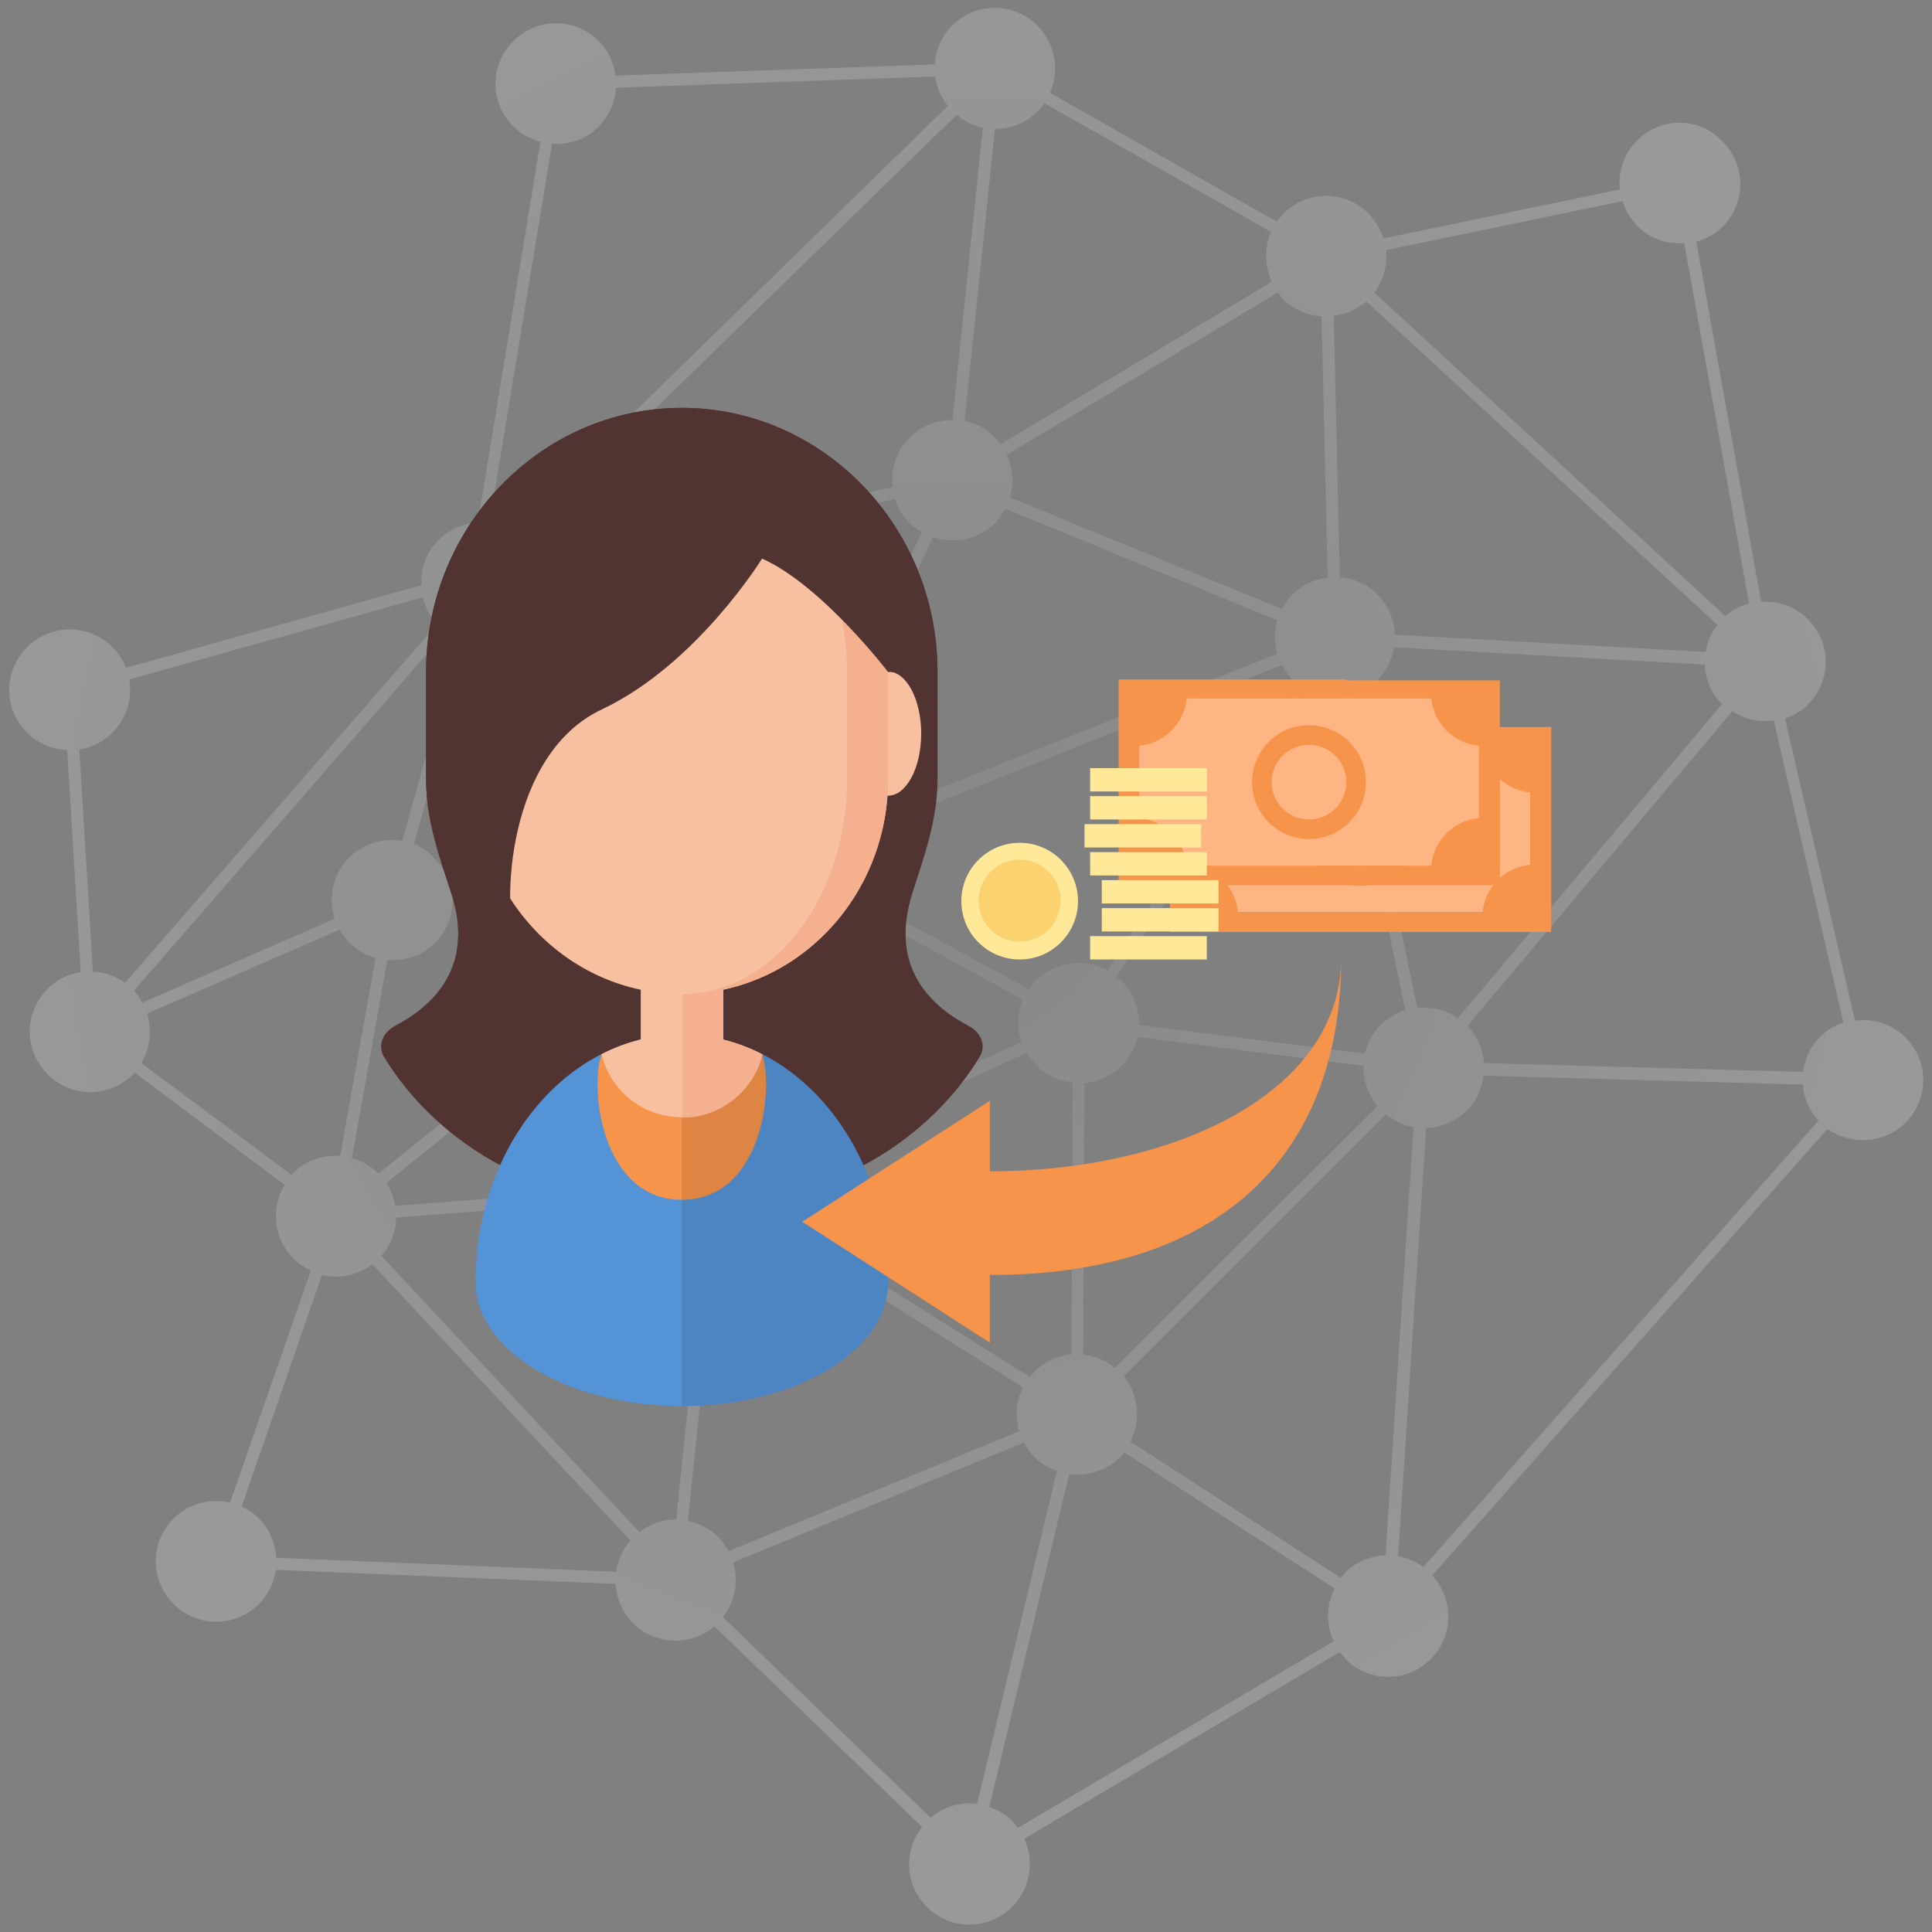 <?xml version="1.0" encoding="utf-8"?>
<!-- Generator: Adobe Illustrator 18.1.1, SVG Export Plug-In . SVG Version: 6.00 Build 0)  -->
<svg version="1.1" id="Layer_1" xmlns="http://www.w3.org/2000/svg" xmlns:xlink="http://www.w3.org/1999/xlink" x="0px" y="0px"
	 width="414px" height="414px" viewBox="0 0 414 414" enable-background="new 0 0 414 414" xml:space="preserve">
<rect x="0" y="0" width="414" height="414" fill="#808080" stroke="none"/>
<radialGradient id="XMLID_2_" cx="-3160.677" cy="3325.4" r="210.901" gradientTransform="matrix(0.707 0.707 -0.707 0.707 4789.69 70.579)" gradientUnits="userSpaceOnUse">
	<stop  offset="0" style="stop-color:#FFFFFF;stop-opacity:0.3"/>
	<stop  offset="0.919" style="stop-color:#FFFFFF;stop-opacity:0.943"/>
	<stop  offset="1" style="stop-color:#FFFFFF"/>
</radialGradient>
<path id="XMLID_2663_" opacity="0.2" fill="url(#XMLID_2_)" d="M350.8,30.1c-2.9,2.9-4.1,6.7-3.7,10.5l-50.7,10.5
	c-0.6-1.9-1.6-3.7-3.1-5.3c-5.1-5.1-13.2-5.1-18.3,0c-0.5,0.5-1,1.1-1.4,1.7L225,19.9c2.1-4.7,1.2-10.5-2.7-14.4
	c-5.1-5.1-13.2-5.1-18.3,0c-2.3,2.3-3.5,5.3-3.7,8.3l-68.4,2.4c-0.4-2.7-1.5-5.3-3.6-7.4c-5.1-5.1-13.2-5.1-18.3,0
	c-5.1,5.1-5.1,13.2,0,18.3c1.7,1.7,3.7,2.7,5.8,3.3L102.4,112c-3.1,0.2-6.1,1.4-8.4,3.7c-2.7,2.7-3.9,6.2-3.7,9.7l-63.3,17.7
	c-0.6-1.6-1.6-3.1-2.9-4.4c-5.1-5.1-13.2-5.1-18.3,0c-5.1,5.1-5.1,13.2,0,18.3c2.4,2.4,5.5,3.6,8.6,3.7l2.9,47.6
	c-2.6,0.4-5.1,1.6-7.1,3.6c-5.1,5.1-5.1,13.2,0,18.3c5.1,5.1,13.2,5.1,18.3,0c0.1-0.1,0.2-0.3,0.3-0.4l32.2,24.1
	c-3,5-2.4,11.5,1.9,15.8c1.1,1.1,2.4,1.9,3.7,2.6L49.3,322c-4.2-1-8.8,0.1-12.1,3.4c-5.1,5.1-5.1,13.2,0,18.3
	c5.1,5.1,13.2,5.1,18.3,0c2.1-2.1,3.2-4.7,3.6-7.3l72.8,3c0.2,3,1.4,6.1,3.7,8.4c4.8,4.8,12.4,5,17.5,0.7l44.5,43
	c-4,5.1-3.7,12.4,1,17.1c5.1,5.1,13.2,5.1,18.3,0c3.9-3.9,4.8-9.8,2.6-14.6l67.6-40c0.4,0.5,0.8,1,1.2,1.5c5.1,5.1,13.2,5.1,18.3,0
	c4.9-4.9,5-12.8,0.3-17.9l84.7-95.7c5.1,3.6,12.1,3.2,16.7-1.3c5.1-5.1,5.1-13.2,0-18.3c-2.9-2.9-6.9-4.1-10.8-3.6l-15-64.7
	c1.8-0.6,3.5-1.6,4.9-3c5.1-5.1,5.1-13.2,0-18.3c-2.8-2.8-6.4-4-10-3.7l-13.9-77.2c2-0.6,4-1.6,5.6-3.2c5.1-5.1,5.1-13.2,0-18.3
	C364.1,25,355.9,25,350.8,30.1z M312.4,218.2c-2.6-1.8-5.7-2.5-8.7-2.2l-13.9-67.1c1.9-0.6,3.8-1.6,5.3-3.1c2-2,3.2-4.5,3.6-7.1
	l66.6,3.7c0.1,3.1,1.3,6.1,3.7,8.5L312.4,218.2z M389.7,240.1l-84.7,95.7c-1.6-1.2-3.5-2-5.4-2.3l6-91.8c3.2-0.1,6.3-1.3,8.7-3.7
	c2.1-2.1,3.3-4.8,3.6-7.5l68.4,1.9C386.5,235.1,387.6,237.9,389.7,240.1z M199.4,389.5l-44.5-43c2.7-3.4,3.4-7.7,2.2-11.7l62.3-25.7
	c0.6,1.1,1.3,2.1,2.2,3.1c1.4,1.4,3.1,2.4,4.9,3l-17.1,71.3C205.9,386.1,202.3,387.1,199.4,389.5z M28.7,212.3l66.9-76.9
	c0.9,0.6,1.8,1.1,2.7,1.5l-12.1,43.3c-4-0.7-8.3,0.5-11.4,3.6c-3.5,3.5-4.5,8.6-3.1,13.1l-41.3,18C30,213.9,29.4,213,28.7,212.3z
	 M205,24.6c1.7,1.4,3.6,2.4,5.6,2.8L204.1,90c-3.3,0-6.7,1.2-9.2,3.8c-2.9,2.9-4.1,6.8-3.6,10.6l-76,16.5c-0.6-1.9-1.6-3.7-3.1-5.2
	c-0.1-0.1-0.2-0.2-0.3-0.3L205,24.6z M283.2,67.8l1.3,56c-2.8,0.3-5.4,1.5-7.6,3.6c-0.9,0.9-1.6,2-2.2,3.1l-58.3-23.9
	c0.9-3,0.7-6.3-0.7-9.1l58.1-34.8c0.4,0.5,0.7,1,1.2,1.5C277.3,66.4,280.2,67.6,283.2,67.8z M238.9,293.1c-2-1.6-4.4-2.6-6.8-2.8
	l0.3-58.2c2.9-0.3,5.7-1.5,7.9-3.7c1.8-1.8,2.9-3.9,3.4-6.2l48.5,6.2c-0.1,3,0.9,6.1,3,8.6L238.9,293.1z M147.4,325.9l6.1-58.6
	c3.3,0,6.7-1.2,9.2-3.8c0.4-0.4,0.7-0.8,1-1.2l55.5,35c-1.5,3-1.7,6.3-0.8,9.4l-62.3,25.7c-0.6-1.1-1.3-2.1-2.2-3.1
	C152.1,327.6,149.8,326.4,147.4,325.9z M82.8,253.5l74.8-60.3c0,0,0,0,0.1,0.1c1.6,1.6,3.5,2.6,5.5,3.2l-8.5,45.1
	c-3.7-0.3-7.4,0.9-10.2,3.7c-2.4,2.4-3.7,5.6-3.8,8.8l-56,4.3C84.4,256.7,83.8,255,82.8,253.5z M88.7,180.9l12.1-43.3
	c3.7,0.6,7.7-0.4,10.7-3l44.9,41.8c-1.8,2.3-2.7,5.1-2.7,7.9l-57.1,6.1c-0.5-2.4-1.7-4.7-3.5-6.5C91.9,182.5,90.4,181.5,88.7,180.9z
	 M229.6,290.2c-2.9,0.3-5.7,1.5-7.9,3.7c-0.4,0.4-0.7,0.8-1,1.2l-55.5-35c1.5-3.1,1.8-6.6,0.7-9.9l54.2-24.6c0.6,1,1.2,1.9,2,2.7
	c2.2,2.2,5,3.4,7.8,3.7L229.6,290.2z M175.9,193.3c0.6-0.6,1.1-1.2,1.5-1.9l41.8,22.8c-1.2,2.9-1.3,6.2-0.3,9.1l-54.2,24.6
	c-0.6-1-1.2-1.9-2-2.7c-1.6-1.6-3.5-2.6-5.5-3.2l8.5-45.1C169.3,197.3,173.1,196.1,175.9,193.3z M222,210.1
	c-0.6,0.6-1.1,1.2-1.5,1.9l-41.8-22.8c1.1-2.7,1.3-5.7,0.5-8.6l95.5-38.1c0.6,1.1,1.3,2.2,2.3,3.2c0.3,0.3,0.7,0.5,1,0.8l-40.7,61.4
	C232.3,205.3,226.1,206,222,210.1z M273.7,140.1l-95.5,38.1c-0.6-1.1-1.3-2.2-2.3-3.2c-0.8-0.8-1.7-1.4-2.6-2l26.6-57.9
	c4.5,1.5,9.7,0.6,13.3-3c0.9-0.9,1.6-2,2.2-3.1l58.3,23.9C273,135.2,273,137.7,273.7,140.1z M197.5,114l-26.6,57.9
	c-4.3-1.5-9.1-0.6-12.7,2.5l-44.9-41.8c2.1-2.7,2.9-6,2.5-9.2l76-16.5c0.6,1.9,1.6,3.7,3.1,5.2C195.7,112.8,196.6,113.5,197.5,114z
	 M295.9,219.6c-1.8,1.8-2.9,3.9-3.4,6.2l-48.5-6.2c0.1-3.4-1.1-6.9-3.8-9.5c-0.3-0.3-0.7-0.5-1-0.8l40.7-61.4
	c2.3,1.2,4.8,1.7,7.3,1.4l13.9,67.1C299.3,217.1,297.5,218.1,295.9,219.6z M93.2,202.1c2.5-2.5,3.8-5.9,3.8-9.2l57.1-6.1
	c0.3,1.6,0.9,3.1,1.8,4.4l-74.8,60.3c0,0,0,0-0.1-0.1c-1.6-1.6-3.6-2.7-5.6-3.2l7.6-42.5C86.7,206,90.4,204.8,93.2,202.1z
	 M81.7,269.1c2.1-2.3,3.1-5.2,3.2-8.2l56-4.3c0.4,2.5,1.6,4.9,3.6,6.9c1.9,1.9,4.1,3,6.5,3.5l-6.1,58.6c-2.8,0-5.5,0.9-7.9,2.7
	L81.7,269.1z M240.8,294.9l56.2-56.1c1.8,1.4,3.8,2.4,5.9,2.7l-6,91.8c-3.2,0.1-6.3,1.3-8.7,3.7c-0.3,0.3-0.6,0.7-0.9,1.1
	l-45.1-29.2C244.5,304.5,244.1,299,240.8,294.9z M365.5,139.7l-66.6-3.7c-0.1-3.1-1.4-6.2-3.7-8.6c-2.3-2.3-5.2-3.5-8.1-3.7l-1.3-56
	c2.5-0.3,4.9-1.4,7-3.1l75.2,69.3C366.7,135.6,365.8,137.6,365.5,139.7z M272.4,49.7c-1.5,3.4-1.4,7.3,0.1,10.7l-58.1,34.8
	c-0.4-0.5-0.7-1-1.2-1.5c-1.9-1.9-4.1-3-6.5-3.5l6.5-62.6c3.3,0,6.7-1.2,9.2-3.8c0.5-0.5,1-1.1,1.4-1.7L272.4,49.7z M128.3,27.1
	c2.3-2.3,3.5-5.3,3.7-8.3l68.4-2.4c0.3,2.3,1.2,4.4,2.7,6.3l-93.3,91.1c-1.5-0.9-3.2-1.5-4.9-1.8l13.4-81.2
	C121.9,31.1,125.6,29.9,128.3,27.1z M90.6,128c0.5,2.1,1.5,4,3.1,5.7l-66.9,76.9c-2.1-1.5-4.5-2.3-6.9-2.4l-2.9-47.6
	c2.6-0.4,5.1-1.6,7.1-3.6c3.1-3.1,4.3-7.4,3.6-11.4L90.6,128z M30.3,227.8c1.9-3.2,2.3-7.1,1.2-10.6l41.3-18c0.6,1,1.2,2,2.1,2.8
	c1.6,1.6,3.6,2.7,5.6,3.2l-7.6,42.5c-3.6-0.3-7.3,0.9-10.1,3.7c-0.1,0.1-0.2,0.3-0.3,0.4L30.3,227.8z M69,273.2
	c3.7,0.9,7.6,0.1,10.8-2.3l55.3,59.2c-1.7,1.9-2.7,4.3-3.1,6.7l-72.8-3c-0.2-3-1.4-6.1-3.7-8.4c-1.1-1.1-2.4-1.9-3.7-2.6L69,273.2z
	 M218.1,391.7c-0.4-0.5-0.8-1-1.2-1.5c-1.4-1.4-3.1-2.4-4.9-3l17.1-71.3c3.9,0.5,7.9-0.7,10.9-3.6c0.3-0.3,0.6-0.7,0.9-1.1
	l45.1,29.2c-1.8,3.5-1.9,7.7-0.2,11.3L218.1,391.7z M395,219.1c-1.8,0.6-3.5,1.6-5,3.1c-2.1,2.1-3.3,4.8-3.6,7.5l-68.4-1.9
	c-0.2-2.9-1.4-5.7-3.5-8l56.7-67.4c2.7,1.8,5.9,2.4,8.9,2L395,219.1z M374.8,129.3c-1.8,0.5-3.6,1.4-5.1,2.7l-75.2-69.3
	c2-2.7,2.8-5.9,2.5-9.1l50.7-10.5c0.6,1.9,1.6,3.7,3.1,5.3c2.8,2.8,6.5,4,10.1,3.7L374.8,129.3z"/>
<g>
	<g>
		<path fill="#513432" d="M207.5,219.8c-15.9-8.4-14.3-21.1-12-28.4c2.5-7.8,5.4-15.7,5.4-24.4v-23c0-31.2-24.6-56.6-54.8-56.6
			c-30.2,0-54.8,25.4-54.8,56.6v23c0,8.7,2.9,16.7,5.4,24.4c2.4,7.3,3.9,20-12,28.4c-2.6,1.4-3.9,4.2-2.4,6.7
			c6,9.9,24,32.2,63.8,32.2c39.8,0,57.8-22.2,63.8-32.2C211.5,224,210.1,221.1,207.5,219.8z"/>
		<g>
			<path fill="#5593D7" d="M190.3,274.8c0-29.3-19.8-53.1-44.2-53.1c-24.4,0-44.2,23.8-44.2,53.1l0,0c0,14.6,19.8,26.5,44.2,26.5
				S190.3,289.5,190.3,274.8L190.3,274.8z"/>
			<path fill="#F7944B" d="M163.3,225.9c-5.3-2.7-11.1-4.2-17.2-4.2s-11.9,1.5-17.2,4.2c-2.6,7.3,0,31.2,17.2,31.2l0,0
				C163.3,257.1,165.9,233.3,163.3,225.9z"/>
			<path opacity="0.1" d="M190.3,274.8L190.3,274.8L190.3,274.8c0-29.3-19.8-53.1-44.2-53.1v53.1l0,0v26.5
				C170.5,301.3,190.3,289.5,190.3,274.8L190.3,274.8L190.3,274.8z"/>
		</g>
		<g>
			<path fill="#F7C1A1" d="M163.3,225.9c-5.3-2.7-11.1-4.2-17.2-4.2c-6.1,0-11.9,1.5-17.2,4.2c1.9,7.8,8.8,13.5,17.2,13.5
				C154.4,239.5,161.4,233.7,163.3,225.9z"/>
			<rect x="137.3" y="193.8" fill="#F7C1A1" width="17.7" height="34.3"/>
			<path fill="#F5B090" d="M155,222.8v-29h-8.8v45.7c8.3,0,15.3-5.8,17.2-13.5C160.6,224.6,157.8,223.5,155,222.8z"/>
		</g>
		<ellipse fill="#F7C1A1" cx="190.3" cy="157.2" rx="7.1" ry="13.3"/>
		<path fill="#F7C1A1" d="M146.1,98c-24.4,0-44.2,20.6-44.2,46v23c0,25.4,19.8,46,44.2,46c24.4,0,44.2-20.6,44.2-46v-23
			C190.3,118.6,170.5,98,146.1,98z"/>
		<path fill="#F5B090" d="M146.1,98c19.5,0,35.4,20.6,35.4,46v23c0,25.4-15.8,46-35.4,46c24.4,0,44.2-20.6,44.2-46v-23
			C190.3,118.6,170.5,98,146.1,98z"/>
		<path fill="#513432" d="M146.1,87.4c-30.2,0-54.8,25.4-54.8,56.6v23c0,8.7,2.9,16.7,5.4,24.4c1.1,3.3,2,7.7,1.2,12.3h12.9
			c-3.5-9.7-2.1-42.2,18.2-51.7c20.3-9.6,34.3-32.3,34.3-32.3c12.8,5.7,27,24.3,27,24.3h10.6C200.9,112.8,176.3,87.4,146.1,87.4z"/>
	</g>
	<path fill="#F7944B" d="M287.4,205.2c0,29-35.8,45.8-75.3,45.8v-15.1l-40.2,25.9l40.2,25.9v-14.5
		C259.7,273.3,287.4,249.1,287.4,205.2z"/>
	<g>
		<g>
			<rect x="255.1" y="159.6" fill="#FFB583" width="72.8" height="35.9"/>
			<path fill="#F7944B" d="M299.4,155.6h-34.4h-14.3v13.8v16.5v13.8h14.3h53.1h14.3v-13.7v-16.5v-13.7H299.4z M317.7,159.6
				c0.5,5.4,4.8,9.7,10.2,10.2v15.5c-5.4,0.5-9.7,4.8-10.2,10.2h-52.4c-0.5-5.4-4.8-9.7-10.2-10.2v-15.5c5.4-0.5,9.7-4.8,10.2-10.2
				H317.7z"/>
			<circle fill="#F7944B" cx="291.5" cy="177.6" r="12.2"/>
			<circle fill="#FFB583" cx="291.5" cy="177.6" r="8"/>
		</g>
		<g>
			<rect x="244.1" y="149.6" fill="#FFB583" width="72.8" height="35.9"/>
			<path fill="#F7944B" d="M288.4,145.6h-34.4h-14.3v13.8v16.5v13.8h14.3h53.1h14.3v-13.7v-16.5v-13.7H288.4z M306.7,149.6
				c0.5,5.4,4.8,9.7,10.2,10.2v15.5c-5.4,0.5-9.7,4.8-10.2,10.2h-52.4c-0.5-5.4-4.8-9.7-10.2-10.2v-15.5c5.4-0.5,9.7-4.8,10.2-10.2
				H306.7z"/>
			<circle fill="#F7944B" cx="280.5" cy="167.6" r="12.2"/>
			<circle fill="#FFB583" cx="280.5" cy="167.6" r="8"/>
		</g>
		<rect x="233.6" y="200.6" fill="#FFE999" width="25" height="5"/>
		<rect x="236.1" y="194.6" fill="#FFE999" width="25" height="5"/>
		<rect x="236.1" y="188.6" fill="#FFE999" width="25" height="5"/>
		<rect x="233.6" y="182.6" fill="#FFE999" width="25" height="5"/>
		<rect x="232.4" y="176.6" fill="#FFE999" width="25" height="5"/>
		<rect x="233.6" y="170.6" fill="#FFE999" width="25" height="5"/>
		<rect x="233.6" y="164.6" fill="#FFE999" width="25" height="5"/>
		<path fill="#FFE999" d="M218.5,205.6L218.5,205.6c-6.9,0-12.5-5.6-12.5-12.5v0c0-6.9,5.6-12.5,12.5-12.5h0
			c6.9,0,12.5,5.6,12.5,12.5v0C231,200,225.4,205.6,218.5,205.6z"/>
		<path opacity="0.8" fill="#F9CB64" d="M218.5,201.8L218.5,201.8c-4.8,0-8.8-3.9-8.8-8.8v0c0-4.8,3.9-8.8,8.8-8.8h0
			c4.8,0,8.8,3.9,8.8,8.8v0C227.2,197.9,223.3,201.8,218.5,201.8z"/>
	</g>
</g>
</svg>
